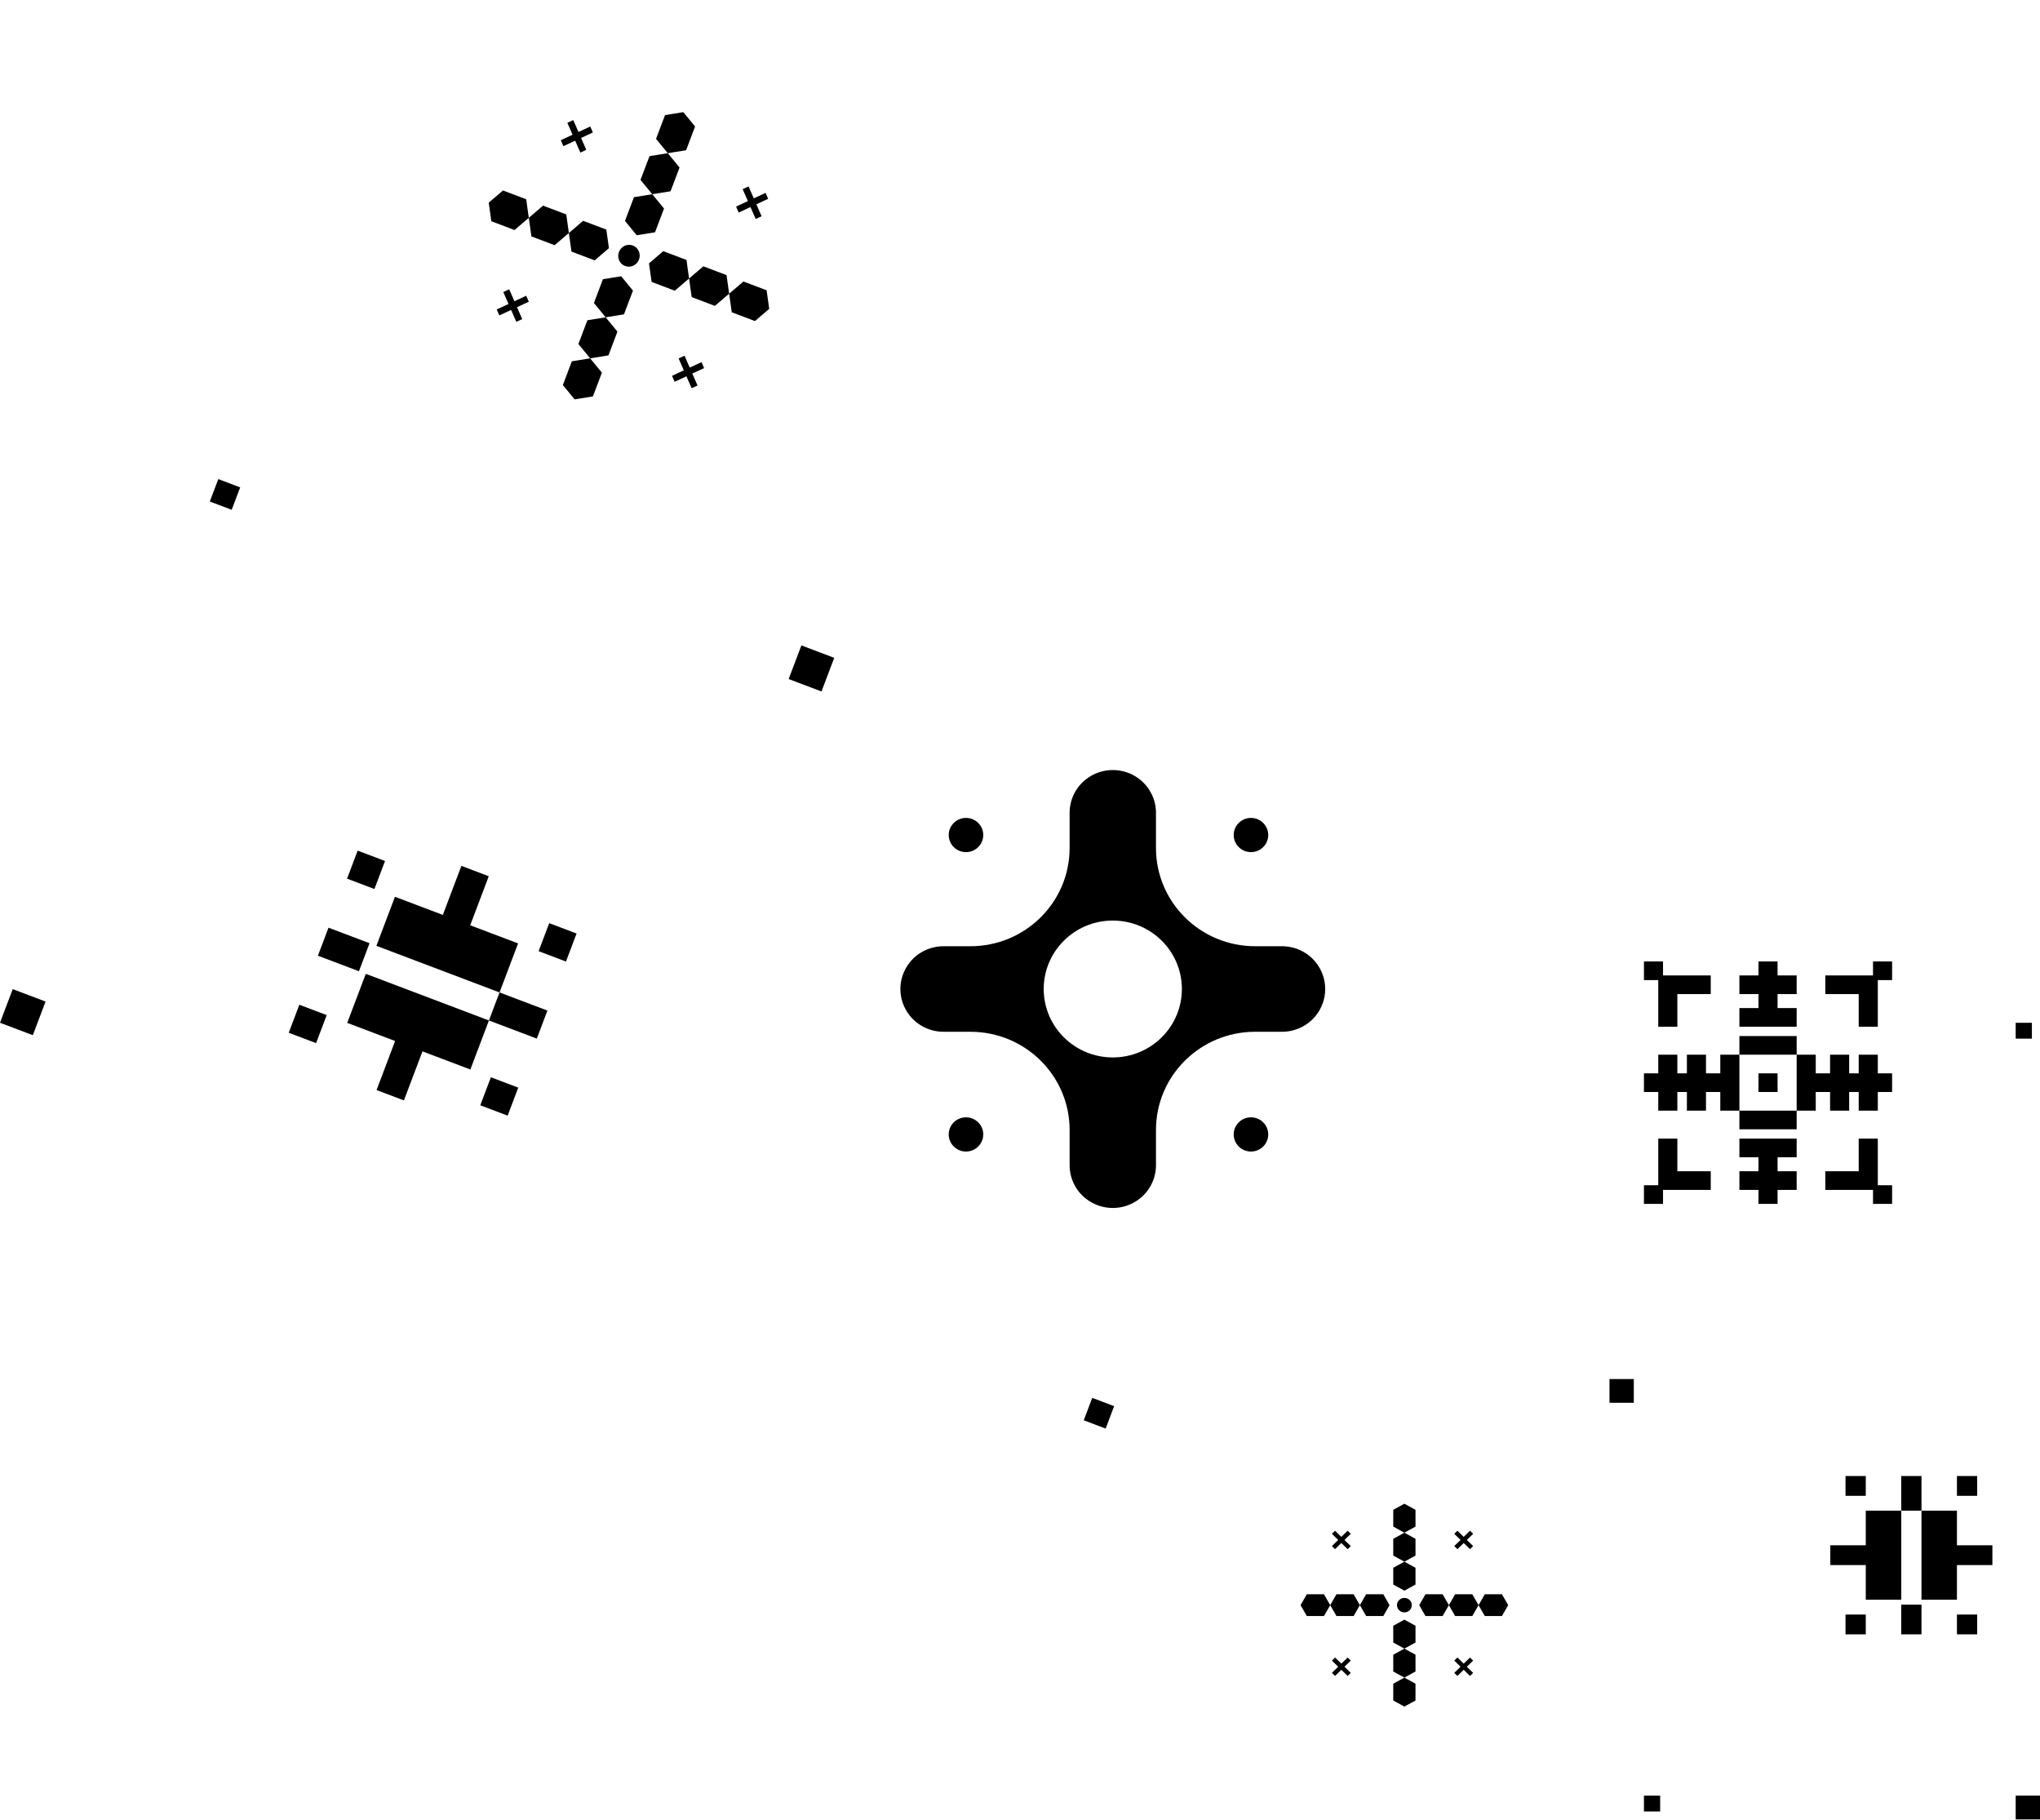 <svg width="1407" height="1255" viewBox="0 0 1407 1255" fill="none" xmlns="http://www.w3.org/2000/svg">
<path fill-rule="evenodd" clip-rule="evenodd" d="M748.896 537.463C759.773 528.846 775.227 528.846 786.104 537.463C793.168 543.061 797.28 551.535 797.28 560.496V584.772C797.28 622.18 827.897 652.504 865.665 652.504H884.22C893.267 652.504 901.823 656.577 907.474 663.574C916.175 674.347 916.175 689.653 907.474 700.426C901.823 707.423 893.267 711.496 884.22 711.496H865.665C827.897 711.496 797.28 741.82 797.28 779.228V803.504C797.28 812.465 793.168 820.939 786.104 826.537C775.227 835.154 759.773 835.154 748.896 826.537C741.832 820.939 737.72 812.465 737.72 803.504V779.228C737.72 741.82 707.103 711.496 669.335 711.496H650.78C641.733 711.496 633.177 707.423 627.526 700.426C618.825 689.653 618.825 674.347 627.526 663.574C633.177 656.577 641.733 652.504 650.78 652.504H669.335C707.103 652.504 737.72 622.18 737.72 584.772V560.496C737.72 551.535 741.832 543.061 748.896 537.463ZM767.5 729.193C793.815 729.193 815.148 708.064 815.148 682C815.148 655.936 793.815 634.807 767.5 634.807C741.185 634.807 719.852 655.936 719.852 682C719.852 708.064 741.185 729.193 767.5 729.193ZM678.159 575.815C678.159 582.331 672.826 587.613 666.247 587.613C659.668 587.613 654.335 582.331 654.335 575.815C654.335 569.299 659.668 564.017 666.247 564.017C672.826 564.017 678.159 569.299 678.159 575.815ZM666.247 794.084C672.826 794.084 678.159 788.802 678.159 782.286C678.159 775.77 672.826 770.487 666.247 770.487C659.668 770.487 654.335 775.77 654.335 782.286C654.335 788.802 659.668 794.084 666.247 794.084ZM874.709 575.815C874.709 582.331 869.376 587.613 862.797 587.613C856.218 587.613 850.885 582.331 850.885 575.815C850.885 569.299 856.218 564.017 862.797 564.017C869.376 564.017 874.709 569.299 874.709 575.815ZM862.796 794.084C869.375 794.084 874.709 788.802 874.709 782.286C874.709 775.77 869.375 770.487 862.796 770.487C856.218 770.487 850.884 775.77 850.884 782.286C850.884 788.802 856.218 794.084 862.796 794.084Z" fill="black"/>
<path fill-rule="evenodd" clip-rule="evenodd" d="M1226 830.183H1212.83V820.538H1199.67V807.678H1212.83V798.032H1199.67V785.172H1212.83H1226H1239.17V798.032H1226V807.678H1239.17V820.538H1226V830.183ZM1176.63 765.882H1163.46V753.022H1156.88V765.882H1143.71V753.022H1133.84V740.161H1143.71V727.301H1156.88V740.161H1163.46V727.301H1176.63V740.161H1186.5V727.301H1199.67V740.161V753.022V765.882H1186.5V753.022H1176.63V765.882ZM1239.17 765.882V778.742H1199.67V765.882H1239.17ZM1239.17 727.301H1252.33V740.161H1262.21V727.301H1275.38V740.161H1281.96V727.301H1295.13V740.161H1305V753.022H1295.13V765.882H1281.96V753.022H1275.38V765.882H1262.21V753.022H1252.33V765.882H1239.17V753.022V740.161V727.301ZM1239.17 727.301V714.441H1199.67V727.301H1239.17ZM1212.83 663H1226V672.645H1239.17V685.505H1226V695.151H1239.17V708.011H1226H1212.83H1199.67V695.151H1212.83V685.505H1199.67V672.645H1212.83V663ZM1226 740.161H1212.83V753.022H1226V740.161ZM1133.84 663H1147V672.645H1179.92V685.505H1156.88V708.011H1143.71V675.86H1133.84V663ZM1291.83 663H1305V675.86H1295.13V708.011H1281.96V685.505H1258.92V672.645H1291.83V663ZM1133.84 830.183H1147V820.538H1179.92V807.678H1156.88V785.172H1143.71V817.323H1133.84V830.183ZM1291.83 830.183H1305V817.323H1295.13V785.172H1281.96V807.678H1258.92V820.538H1291.83V830.183Z" fill="black"/>
<path fill-rule="evenodd" clip-rule="evenodd" d="M1325.26 1017.84H1311.29V1041.72H1286.84V1065.6H1262.38V1079.25H1286.84V1103.14H1311.29V1041.72H1325.26V1103.14H1349.71V1079.25H1374.16V1065.6H1349.71V1041.72H1325.26V1017.84ZM1325.26 1106.55H1311.29V1127.02H1325.26V1106.55ZM1272.86 1017.84H1286.84V1031.49H1272.86V1017.84ZM1272.86 1113.37H1286.84V1127.02H1272.86V1113.37ZM1363.68 1017.84H1349.71V1031.49H1363.68V1017.84ZM1363.68 1113.37H1349.71V1127.02H1363.68V1113.37Z" fill="black"/>
<path fill-rule="evenodd" clip-rule="evenodd" d="M968.61 1036.94L960.937 1041.15V1052.72L968.61 1056.93L960.937 1061.14V1072.71L968.61 1076.91L960.937 1081.12V1092.69L968.61 1096.9L976.282 1092.69V1081.12L968.61 1076.91L976.282 1072.71V1061.14L968.61 1056.93L976.282 1052.72V1041.15L968.61 1036.94ZM1024.07 1114.38L1019.76 1106.89L1024.07 1099.39H1035.91L1040.22 1106.89L1035.91 1114.38H1024.07ZM999.299 1106.89L1003.61 1114.38H1015.45L1019.76 1106.89L1015.45 1099.39H1003.61L999.299 1106.89ZM994.992 1099.39L999.299 1106.89L994.992 1114.38H983.147L978.84 1106.89L983.147 1099.39H994.992ZM937.92 1106.89L942.227 1114.38H954.072L958.38 1106.89L954.072 1099.39H942.227L937.92 1106.89ZM917.46 1106.89L913.153 1099.39H901.307L897 1106.89L901.307 1114.38H913.153L917.46 1106.89ZM917.46 1106.89L921.767 1099.39H933.612L937.92 1106.89L933.612 1114.38H921.767L917.46 1106.89ZM960.937 1161.06L968.61 1156.85L976.282 1161.06V1172.63L968.61 1176.83L960.937 1172.63V1161.06ZM968.61 1136.86L960.937 1141.07V1152.64L968.61 1156.85L976.282 1152.64V1141.07L968.61 1136.86ZM976.282 1132.66L968.61 1136.86L960.937 1132.66V1121.09L968.61 1116.88L976.282 1121.09V1132.66ZM968.61 1111.88C971.435 1111.88 973.725 1109.65 973.725 1106.89C973.725 1104.13 971.435 1101.89 968.61 1101.89C965.785 1101.89 963.495 1104.13 963.495 1106.89C963.495 1109.65 965.785 1111.88 968.61 1111.88ZM918.622 1057.69L920.792 1055.57L925.132 1059.8L929.473 1055.57L931.643 1057.69L927.302 1061.92L931.643 1066.16L929.473 1068.28L925.132 1064.04L920.792 1068.28L918.622 1066.16L922.962 1061.92L918.622 1057.69ZM1003.02 1057.69L1005.19 1055.57L1009.53 1059.8L1013.87 1055.57L1016.04 1057.69L1011.7 1061.92L1016.04 1066.16L1013.87 1068.28L1009.53 1064.04L1005.19 1068.28L1003.02 1066.16L1007.36 1061.92L1003.02 1057.69ZM1003.02 1145.12L1005.19 1143L1009.53 1147.23L1013.87 1143L1016.04 1145.12L1011.7 1149.35L1016.04 1153.59L1013.87 1155.71L1009.53 1151.47L1005.19 1155.71L1003.02 1153.59L1007.36 1149.35L1003.02 1145.12ZM918.622 1145.12L920.792 1143L925.132 1147.23L929.473 1143L931.643 1145.12L927.302 1149.35L931.643 1153.59L929.473 1155.71L925.132 1151.47L920.792 1155.71L918.622 1153.59L922.962 1149.35L918.622 1145.12Z" fill="black"/>
<rect x="1110.08" y="950.965" width="16.767" height="16.377" fill="black"/>
<rect x="1390.23" y="705.308" width="11.178" height="10.918" fill="black"/>
<rect x="1390.23" y="1238.25" width="16.767" height="16.377" fill="black"/>
<rect x="1133.84" y="1238.25" width="11.178" height="10.918" fill="black"/>
<path fill-rule="evenodd" clip-rule="evenodd" d="M370.241 716.198L377.556 696.876L344.528 684.372L357.329 650.558L324.301 638.055L337.102 604.24L318.228 597.095L305.427 630.91L272.399 618.407L259.598 652.221L344.528 684.372L337.213 703.695L252.284 671.544L239.483 705.358L272.511 717.862L259.71 751.676L278.583 758.821L291.384 725.006L324.412 737.509L337.213 703.695L370.241 716.198ZM247.565 669.758L254.88 650.435L226.57 639.718L219.256 659.041L247.565 669.758ZM397.671 643.738L390.357 663.061L371.483 655.916L378.798 636.594L397.671 643.738ZM265.559 593.726L258.244 613.048L239.371 605.903L246.686 586.581L265.559 593.726ZM350.125 769.335L357.44 750.013L338.567 742.868L331.252 762.191L350.125 769.335ZM218.013 719.322L225.328 700L206.455 692.855L199.14 712.178L218.013 719.322Z" fill="black"/>
<path fill-rule="evenodd" clip-rule="evenodd" d="M530.53 212.986L528.728 200.174L512.729 194.117L502.894 202.524L501.093 189.712L485.093 183.655L475.258 192.063L473.457 179.25L457.457 173.193L447.623 181.601L449.424 194.413L465.424 200.47L475.258 192.063L477.06 204.875L493.059 210.932L502.894 202.524L504.695 215.337L520.695 221.394L530.53 212.986ZM394.409 249.138L407.027 247.104L415.136 256.984L408.935 273.365L396.316 275.398L388.208 265.518L394.409 249.138ZM417.738 218.81L405.12 220.844L398.919 237.224L407.027 247.104L419.646 245.071L425.847 228.69L417.738 218.81ZM430.357 216.777L417.738 218.81L409.63 208.931L415.831 192.55L428.449 190.517L436.558 200.396L430.357 216.777ZM449.871 133.929L437.253 135.962L431.052 152.343L439.16 162.223L451.779 160.189L457.98 143.809L449.871 133.929ZM460.582 105.635L473.201 103.602L479.402 87.221L471.293 77.341L458.675 79.375L452.474 95.755L460.582 105.635ZM460.582 105.635L468.691 115.515L462.49 131.896L449.871 133.929L441.763 124.049L447.964 107.669L460.582 105.635ZM362.914 137.402L364.716 150.215L354.881 158.623L338.881 152.566L337.08 139.753L346.915 131.345L362.914 137.402ZM392.351 160.677L390.55 147.864L374.55 141.807L364.716 150.215L366.517 163.028L382.517 169.085L392.351 160.677ZM394.153 173.49L392.351 160.677L402.186 152.269L418.186 158.326L419.987 171.139L410.152 179.546L394.153 173.49ZM426.896 173.754C425.417 177.661 427.311 181.999 431.127 183.443C434.943 184.888 439.235 182.892 440.714 178.985C442.193 175.079 440.298 170.741 436.483 169.296C432.667 167.852 428.375 169.848 426.896 173.754ZM528.017 133.001L529.812 137.112L521.677 140.894L525.268 149.116L521.2 151.007L517.61 142.786L509.475 146.568L507.68 142.458L515.815 138.675L512.225 130.454L516.292 128.562L519.882 136.784L528.017 133.001ZM483.834 249.713L485.629 253.823L477.494 257.606L481.085 265.828L477.017 267.719L473.427 259.498L465.292 263.28L463.497 259.17L471.632 255.387L468.042 247.166L472.109 245.274L475.699 253.496L483.834 249.713ZM362.928 203.942L364.723 208.053L356.588 211.835L360.178 220.057L356.111 221.948L352.521 213.727L344.386 217.51L342.591 213.399L350.726 209.616L347.135 201.395L351.203 199.504L354.793 207.725L362.928 203.942ZM407.111 87.23L408.906 91.341L400.771 95.124L404.361 103.345L400.294 105.236L396.704 97.015L388.569 100.798L386.774 96.687L394.909 92.904L391.318 84.683L395.386 82.792L398.976 91.013L407.111 87.23Z" fill="black"/>
<rect x="575.368" y="453.639" width="24.793" height="24.216" transform="rotate(110.735 575.368 453.639)" fill="black"/>
<rect x="768.422" y="969.662" width="16.529" height="16.144" transform="rotate(110.735 768.422 969.662)" fill="black"/>
<rect x="31.425" y="690.661" width="24.793" height="24.216" transform="rotate(110.735 31.425 690.661)" fill="black"/>
<rect x="165.653" y="336.092" width="16.529" height="16.144" transform="rotate(110.735 165.653 336.092)" fill="black"/>
</svg>
